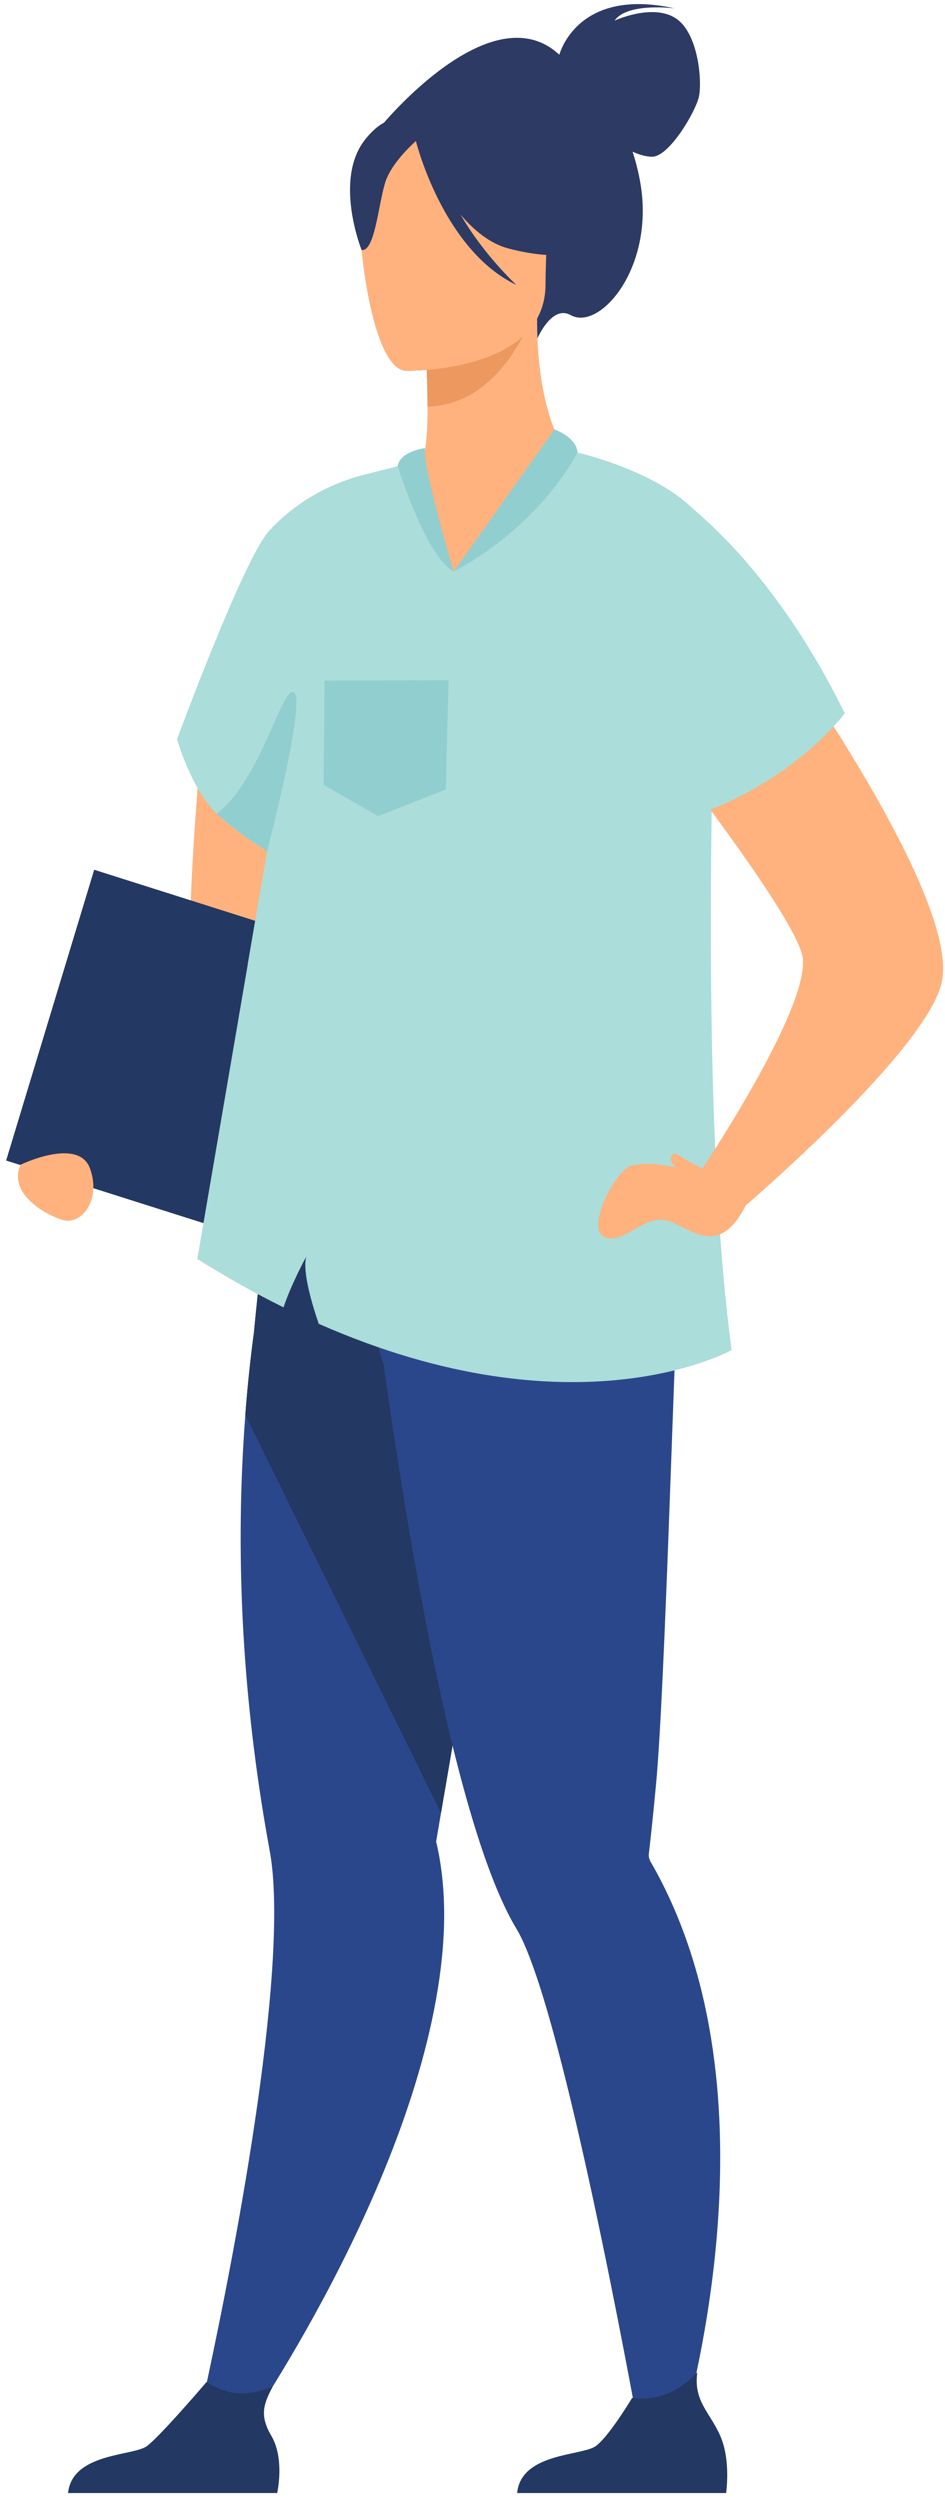<svg width="124" height="328" viewBox="0 0 124 328" fill="none" xmlns="http://www.w3.org/2000/svg">
<path d="M27.24 91.116C26.7 92.17 23.085 131.472 25.928 136.639C28.759 141.805 42.143 126.782 42.474 101.412C42.756 80.043 27.24 91.116 27.24 91.116Z" fill="#FFB27D"/>
<path d="M0.804 152.265L53.683 169.035L65.24 130.883L12.36 114.114L0.804 152.265Z" fill="#233862"/>
<path d="M25.989 317.743L31.43 319.813C31.43 319.813 55.085 286.241 58.002 256.708C58.529 251.429 58.345 246.325 57.23 241.609C57.23 241.609 57.463 240.255 57.867 237.872C58.051 236.756 58.284 235.414 58.553 233.872C59.325 229.357 60.38 223.187 61.593 216.164C64.375 199.999 67.978 179.333 70.785 164.146L69.314 163.669L53.43 158.427L50.146 147.768L38.318 144.583C38.318 144.583 35.683 149.875 33.318 174.843C32.877 178.116 32.484 181.728 32.19 185.653C31.271 197.604 31.198 212.44 33.318 229.395C33.857 233.734 34.544 238.223 35.389 242.826C36.014 246.199 36.1 250.802 35.843 256.081C34.654 280.222 25.989 317.756 25.989 317.756V317.743Z" fill="#2B478B"/>
<path d="M32.19 185.64L57.867 237.872C58.051 236.756 58.283 235.414 58.553 233.872C59.325 229.357 60.379 223.187 61.593 216.164C64.375 199.999 67.978 179.333 70.785 164.146L69.314 163.669L53.43 158.427L50.145 147.768L38.318 144.583C38.318 144.583 35.683 149.875 33.318 174.843C32.876 178.116 32.484 181.728 32.19 185.653V185.64Z" fill="#233862"/>
<path d="M43.479 151.26L44.08 146.043C54.032 148.752 80.64 138.481 80.64 138.481C80.64 138.481 90.286 147.16 89.023 167.952C88.41 178.097 87.27 221.237 86.094 234.003C85.665 238.631 85.297 241.916 85.138 243.233C85.138 243.233 85.138 243.233 85.138 243.246C85.089 243.647 85.224 244.023 85.432 244.374C87.172 247.384 88.606 250.532 89.783 253.742C101.365 285.307 87.994 324.17 87.994 324.17L84.525 322.741C84.525 322.741 76.926 279.488 70.749 260.376C69.695 257.141 68.69 254.582 67.771 253.065C65.087 248.626 62.599 241.377 60.331 232.762C56.054 216.472 52.61 195.265 50.318 178.9C49.999 178.912 43.467 151.235 43.467 151.235L43.479 151.26Z" fill="#2B478B"/>
<path d="M67.844 327.092H95.273C95.273 327.092 95.935 322.816 94.501 319.568C93.128 316.457 90.984 315.04 91.498 311.266C89.758 313.097 86.914 315.153 82.943 314.614C82.453 315.417 79.806 319.731 78.188 320.922C76.399 322.239 68.395 321.775 67.856 327.079L67.844 327.092Z" fill="#233862"/>
<path d="M8.94 327.093H36.369C36.369 327.093 37.398 322.616 35.597 319.569C34.004 316.873 34.616 315.343 35.793 313.111C34.555 313.637 32.937 314.101 31.172 314.001C29.812 313.926 28.366 313.286 27.091 312.534C25.914 313.913 20.852 319.77 19.271 320.936C17.482 322.253 9.491 321.789 8.927 327.093H8.94Z" fill="#233862"/>
<path d="M73.396 7.172C73.616 6.419 76.215 -1.632 88.532 1.102C88.532 1.102 82.343 0.275 80.639 2.707C80.639 2.707 85.554 0.425 88.618 2.369C91.682 4.3 92.16 10.784 91.694 12.752C91.228 14.721 87.809 20.565 85.566 20.565C84.72 20.565 83.801 20.264 83.004 19.901C83.348 20.942 83.654 22.083 83.899 23.324C86.24 34.824 78.739 43.515 74.891 41.345C72.415 39.953 70.528 44.38 70.528 44.38L50.097 16.439C50.097 16.439 64.485 -1.105 73.396 7.184V7.172Z" fill="#2C3A64"/>
<path d="M56.102 81.426C73.028 86.831 75.724 59.681 74.646 59.543C72.82 57.875 70.405 51.454 70.479 41.773L69.658 41.936L55.808 44.682C55.808 44.682 56.102 49.147 56.102 53.348C56.102 56.634 55.906 59.756 55.244 60.471C54.166 60.621 53.516 60.734 53.516 60.734C53.308 61.023 51.604 79.984 56.127 81.426H56.102Z" fill="#FFB27D"/>
<path d="M55.797 44.681C55.797 44.681 56.091 49.145 56.091 53.346C63.837 53.158 67.967 45.934 69.658 41.934L55.797 44.681Z" fill="#ED985F"/>
<path d="M53.197 48.658C53.197 48.658 71.533 49.046 71.582 37.358C71.643 25.671 74.045 17.858 62.341 17.118C50.636 16.378 48.344 20.83 47.4 24.718C46.456 28.618 48.43 48.256 53.197 48.658Z" fill="#FFB27D"/>
<path d="M47.976 18.223C50.819 14.724 52.964 15.502 54.153 16.568C64.191 10.975 70.613 19.327 70.613 19.327C71.802 27.716 77.697 32.544 77.697 32.544C77.697 32.544 74.351 34.639 66.654 32.582C64.301 31.955 62.205 30.237 60.428 28.155C63.529 33.51 67.757 37.385 67.757 37.385C58.577 32.996 54.925 19.891 54.57 18.499C53.442 19.527 51.236 21.747 50.55 23.929C49.63 26.901 49.189 33.021 47.449 32.808C47.449 32.808 43.698 23.478 47.976 18.223Z" fill="#2C3A64"/>
<path d="M72.747 56.342C72.747 56.342 75.627 57.308 75.787 59.377C75.787 59.377 68.065 74.137 59.535 74.978L72.759 56.342H72.747Z" fill="#91CECF"/>
<path d="M32.51 126.533L25.891 165.183C29.801 167.629 33.576 169.735 37.204 171.529C38.209 168.506 40.072 165.083 40.182 164.882C39.655 166.876 40.991 171.265 41.825 173.686C75.603 188.584 95.997 177.134 95.997 177.134C90.923 138.961 94.686 76.107 93.779 71.618C92.05 63.09 75.786 59.378 75.786 59.378C69.842 70.037 59.523 74.978 59.523 74.978C55.65 71.066 54.632 60.557 54.632 60.557L47.855 62.262C43.467 63.366 39.41 65.573 36.162 68.771C35.868 69.059 35.586 69.36 35.304 69.661C31.958 73.323 23.232 96.987 23.232 96.987C23.232 96.987 25.058 103.483 28.428 106.756C30.144 108.424 32.387 110.017 35.047 111.672L32.498 126.533H32.51Z" fill="#ABDDDA"/>
<path d="M59.522 74.976C59.522 74.976 55.294 60.655 55.784 58.786C55.784 58.786 52.463 59.2 52.181 61.169C52.181 61.169 55.931 73.12 59.522 74.963V74.976Z" fill="#91CECF"/>
<path d="M28.428 106.755C30.206 108.361 32.387 110.016 35.047 111.671C35.047 111.671 40.121 92.246 38.613 90.891C37.106 89.537 34.324 102.316 28.428 106.755Z" fill="#91CECF"/>
<path d="M102.234 84.621C102.234 84.621 125.889 117.578 123.597 128.777C121.771 137.693 97.822 158.184 97.822 158.184L91.645 154.109C91.645 154.109 106.598 131.937 105.286 125.441C104.269 120.387 89.439 101.237 89.439 101.237L102.234 84.621Z" fill="#FFB27D"/>
<path d="M86.437 63.489C86.437 63.489 99.563 70.7 110.851 93.586C110.851 93.586 104.184 102.653 90.922 107.067C77.649 111.469 78.102 85.247 78.102 85.247L86.437 63.501V63.489Z" fill="#ABDDDA"/>
<path d="M58.86 89.247L42.584 89.297L42.474 102.967L49.619 107.08L58.492 103.581L58.86 89.247Z" fill="#91CECF"/>
<path d="M93.252 154.521C93.252 154.521 86.572 151.925 82.846 152.941C80.738 153.518 76.828 161.142 79.267 162.284C81.706 163.437 84.464 159.362 87.454 160.127C90.457 160.892 94.159 165.356 97.848 158.183L93.264 154.521H93.252Z" fill="#FFB27D"/>
<path d="M92.895 153.657C92.895 153.657 90.334 152.466 89.169 151.638C88.005 150.81 87.306 152.29 89.169 153.657C91.032 155.024 91.694 154.409 91.694 154.409L92.883 153.657H92.895Z" fill="#FFB27D"/>
<path d="M2.678 152.822C2.678 152.822 10.252 149.147 11.796 153.273C13.341 157.399 10.681 160.86 8.144 160.045C5.607 159.23 1.084 156.471 2.69 152.822H2.678Z" fill="#FFB27D"/>
</svg>
